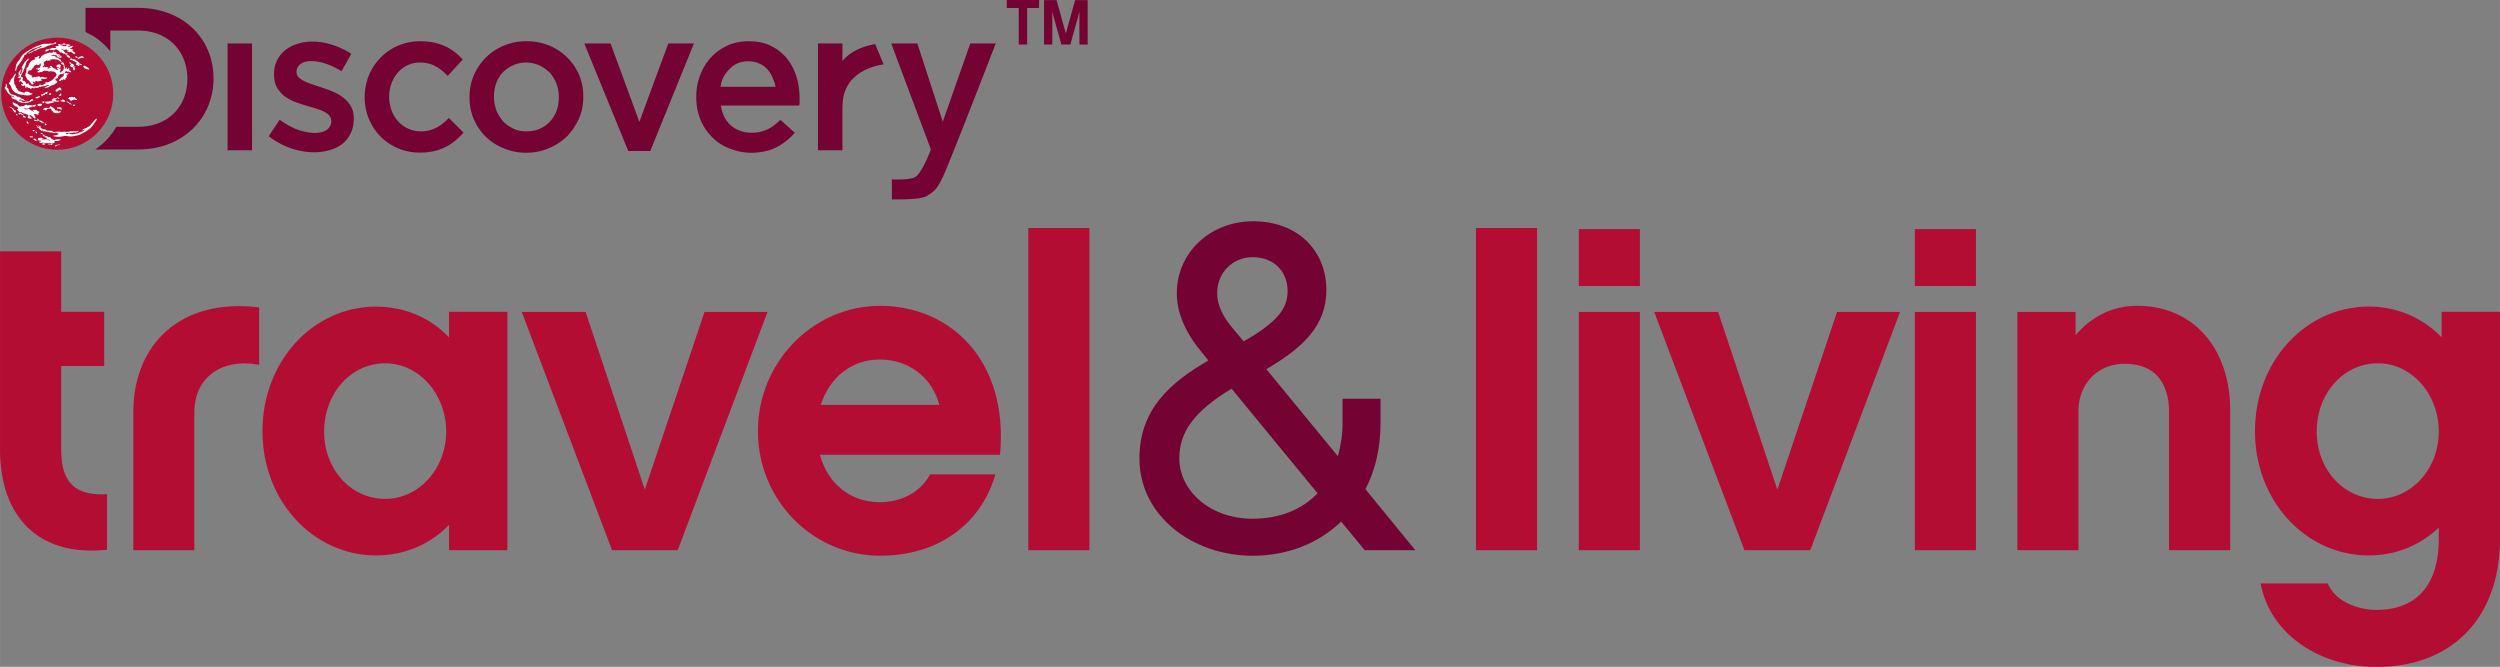 <svg xmlns="http://www.w3.org/2000/svg" height="160.03" width="600" viewBox="0 0 158.75 42.342">
    <rect x="0" y="0" width="158.75" height="42.342" fill="#808080" stroke="none"/>
    <path d="M7.193 5.95c0 1.96-1.596 3.56-3.56 3.56S.073 7.91.073 5.95c0-1.97 1.596-3.56 3.56-3.56s3.56 1.59 3.56 3.56" fill="#b40d34"/>
    <g fill="#fff">
        <path d="M3.791 9.18h-.053c-.042.02-.095 0-.137.02 0 .01 0 .02-.01.02-.053.03-.105-.04-.095.07l.011.01c.063 0 .105-.05.147-.08.042-.02.095 0 .137-.01v-.03zM3.339 9.19c0-.02-.021-.03-.032-.03-.01-.01-.021 0-.031 0v-.03c-.032-.01-.095.01-.126.02-.042.01-.063 0-.095 0 0 0-.01 0-.01.01.052.03.136.02.21.01.01.02-.011.03-.021.03v.01c.021.01.084 0 .094-.02h.011zM2.163 8.8c-.011 0-.011 0-.021.02 0 .01-.021.02-.032.03.063.04.126.07.189.11a.17.17 0 0 0 .021-.07c-.042-.04-.084-.09-.157-.09zM2.058 8.66c-.042 0-.084 0-.126-.01-.021.01-.042.01-.053.03.053.05.126.05.221.04 0-.03-.021-.05-.042-.06z"/>
        <path d="M3.812 8.89v-.01h.021c.01-.01.01-.02.01-.03-.052-.02-.126 0-.2 0-.021 0-.063-.02-.073-.01h-.011c0 .01.011.01.021.02l-.01.01c-.011 0-.021-.02-.042-.01s-.053.04-.095.03-.199-.09-.22-.13c0 0 0-.01.01-.01-.031-.04-.073-.06-.115-.03-.042 0-.074-.04-.095-.05-.042-.02-.094-.02-.147-.03a.159.159 0 0 0-.147-.09h-.01c.01.09.031.12.115.11.021.01.032.03.053.04v.03c.031 0 .031.01.063.02.01 0 .021.01.042.01v.01H2.95v.02c.053.08.147.07.231.1v.01c-.01 0-.031.02-.052.02-.063-.01-.147-.08-.221-.09v.02h-.084c-.052 0-.126.02-.168.01v-.01c.021-.02.074-.02.105-.02 0-.03-.157-.09-.189-.09l-.021.02h-.136a.19.19 0 0 0 .01.11c-.01 0-.021 0-.031.01-.011 0-.011 0-.011.01v.01c.063.01.137.03.21.04.011.01.011.02.011.03a.235.235 0 0 1-.126.03v.01c.01.02.021.02.031.03v.01c0 .01.074.04.084.04.042-.01.074-.04.126-.03.042.01.074.02.105.02v.01c-.021.01-.073-.01-.094.01.01 0 .021.01.031.02h.011c-.032.02-.105-.02-.126.02.052.05.115.04.168.06l.042-.01-.053-.05c0-.02.011-.02.011-.03a.676.676 0 0 1 .283-.01c.053 0 .095-.01.137-.01.01.01.01.01.01.02.074.03.137-.03.189-.03v-.01c.021 0 .032 0 .053-.01 0 0 0-.01-.011-.01 0-.01-.031-.02-.042-.02v-.02c.011-.01.021-.01.032-.02l.031-.03c.042-.02.147.01.169 0 .01 0 .01-.01.021-.01.01-.01.031-.01.042-.01.01 0 .01-.01.021-.02.021-.01.063-.01.105-.01V8.9c-.011-.01-.021-.01-.042-.01zM2.74 8.52a.176.176 0 0 0-.168-.07c.011.07.084.08.168.07zM2.352 8.42c-.021-.04-.053-.08-.095-.08-.021.04.032.09.042.13.032.01.063-.02.053-.05zM2.205 8.3c0-.02-.032-.03-.053-.04H2.1c-.011.01-.011.01-.021.01-.011 0-.011.01-.021.01.01.02.021.04.021.05.01 0 .01.01.01.01.053-.01.105-.02.116-.04zM5.198 8.35c.01 0 .01 0 .01.01-.063.02-.115.04-.168.05-.031.01-.063.04-.084.05-.042.01-.073.01-.105.02-.094.02-.21.06-.315.04-.052 0-.105-.03-.147-.04-.063-.01-.168.08-.21.01.011-.02.011-.02.032-.02v-.02c.042-.01.115 0 .168 0 .094 0 .178 0 .262-.02.032-.01.063-.01.095-.02.01 0 .01.01.021.01l.147-.02c.01-.02.084-.07.084-.08s-.011-.01-.021-.02c-.032 0-.095.05-.126.05-.011-.01-.021-.02-.042-.01l-.116-.01-.052.01h-.074c-.126-.01-.157.03-.231.03-.042-.01-.084.01-.115 0-.053 0-.095-.01-.147-.01-.042 0-.084.01-.126.01-.021.01-.042.01-.063.01a.085.085 0 0 0-.042-.02h-.116c-.084.01-.158.01-.231.02-.032.02-.063-.01-.095 0-.021 0-.042-.01-.042-.03v-.01c-.01 0-.01-.01-.021-.01a.174.174 0 0 0-.094-.03h-.231c-.021-.01-.032-.03-.053-.04-.042-.03-.115-.06-.168-.05-.021 0-.042-.01-.063-.01-.021.01-.042.04-.052.01-.011 0 0-.01 0-.01h.021v-.01c-.011-.02-.032-.03-.042-.03-.032-.02-.063-.05-.095-.07.021-.01.032-.02.053-.02 0-.01 0-.01.01-.01-.021-.02-.042-.02-.063-.03-.073-.04-.073-.08-.168-.03-.031 0-.042-.05-.073-.04h-.011v.02c.032.01.053.03.084.04.011 0 .011-.01.032-.01.042 0 .073.04.094.07-.031.03-.105-.03-.126-.04-.01 0-.031.01-.042.01v.02c.042.03.095.05.158.07-.011.01-.011 0-.021.01h-.011v.01c.032.03.074.04.105.05v.01c-.031 0-.031-.01-.073 0-.011.02.084.05.115.05v.01l-.01.01v.01c.031.04.052 0 .084-.01.021 0 .063.01.073.02-.01.01-.042 0-.052 0l-.011.01c.021.02.063.02.095.03h.01v-.02l.158.03c.052.01.115.02.168.04h.042l.021.02c.021 0 .063-.01.094-.01.042.01.074.03.126.04.042-.01.074-.01.105-.02.063-.01.105.02.137.03.021.01.042.02.053.04.01.04-.032.05-.064.05a1.11 1.11 0 0 1-.262.07v.01c.021.03.084.03.126.04.115.02.263.03.378 0 .042-.01.095-.01.126-.02.042-.01.074-.01.116-.02.084 0 .126.02.21.02.105.02.21.02.304 0 .053-.01.21-.03.305-.06.157-.04.21-.08.325-.15.032-.02.105-.04.137-.06.01-.02.105-.07.115-.09.032-.01.147-.1.179-.12.115-.07.325-.41.399-.51.021-.02.052-.08.031-.13-.063.01-.43.46-.472.5-.032.01-.053.02-.084.03a.276.276 0 0 1-.063.05c-.084.05-.179.05-.252.11l-.053.05c.032.01.158-.04.189-.04l-.073.06-.126.06M4.662 4.24c.011-.02.011-.04.011-.06.021-.01.031-.02.042-.03a.407.407 0 0 0-.147-.11c-.021 0-.053-.01-.074-.01-.021-.02 0-.07-.052-.09h-.011c-.01.02-.021.04-.021.07.042.05.084.08.116.12-.021 0-.032-.01-.053-.01a.188.188 0 0 0-.021.07c.011.03.021.04.053.04.01.01.01.03.01.04.032 0 .053-.01.074-.02.01.02.021.03.021.04v.02s.01 0 .01.01c.011.01.021.01.021.02l-.01.05c.021.02.031.07.073.07.021-.01.021-.03.053-.05l.01-.01c-.01-.01-.01-.01-.021-.01 0-.02.021-.03.032-.04v-.01c-.021-.02-.042-.03-.063-.04a.244.244 0 0 1 .073-.07v-.01c-.042.01-.084.02-.115.02h-.011zM1.428 3.78l.031-.04v-.01h-.01c-.053.01-.074.07-.105.08v-.03c.052-.04.105-.09.157-.14l.021-.04v-.04c.021-.01.011-.03 0-.03.063-.04.095-.05.147-.1.032-.02.053-.07.084-.1l.095-.06c.084-.05.168-.13.273-.17.031-.01.084-.02.115-.04A.59.59 0 0 0 2.425 3c.074-.03.116-.08.21-.08l.011.01c-.011.06-.158.1-.221.12-.105.04-.22.1-.325.17l-.074.05c-.01 0-.031 0-.042.01-.052.02-.094.06-.147.08-.021.02-.021.03-.021.05v.01h.011c.042-.02.073-.06.105-.08h.052a.891.891 0 0 0 .105-.06c.032-.02.063-.06.105-.07.011 0 .021.01.032.01h.021c.105-.05.22-.13.336-.16h.073c.063-.02.116-.03.168-.05a.936.936 0 0 0 .147-.07.337.337 0 0 1 .084-.04c.032-.01.063-.01.095-.02l.157-.06c.042 0 .084-.01.126-.02.011-.01.011-.01.011-.02H3.465c.021 0 .052.01.063.01.031-.02.021-.06.031-.07V2.7c-.01-.01-.021-.01-.031-.01h-.011c-.01.01-.031.01-.042.02-.042.02-.073.06-.115.06h-.221c-.063.01-.136.01-.21.01h-.094c-.042 0-.074 0-.105.01-.063.02-.116.04-.179.07-.136.04-.262.08-.388.15-.053.02-.095.05-.137.08-.063.03-.136.06-.199.11-.189.1-.368.25-.494.42-.031.05-.052.1-.084.15l-.094.12a.743.743 0 0 0-.158.4c0 .03-.031.1-.031.16 0 .02 0 .03.01.04l.011.01c.031-.01.031-.04.042-.05.021-.08.042-.14.063-.2s.063-.09.094-.14l.242-.33zM4.988 3.99c.021-.01.021-.02.021-.03a.577.577 0 0 0-.095-.07c-.063-.04-.136-.13-.241-.13-.032 0-.063.01-.095.02v-.01c0-.03-.031-.06-.042-.06-.031.01-.084.01-.094.03l-.011.01c.021.02.053.07.105.07h.032c.052.02.094.05.147.07.01.01.031.01.052.02l-.01.01v.01c.031.03.073.02.105.03v.01c0 .05-.021.09-.042.12.01.01.021.02.031.02 0 0 0 .01-.01.01.073.02.115.05.168.07.01 0 .021 0 .031-.01l.011-.01v-.01c-.021-.01-.063-.03-.063-.05l-.011-.01h.063c.042 0 .063.03.137.04l.031-.01v-.02l-.22-.12zM5.04 3.62c-.021.02-.031.04-.031.05a.397.397 0 0 0-.116-.04c-.01-.01.011-.03-.021-.06-.021.02-.031.02-.042.03-.021 0-.042-.01-.063-.01h-.01c.021.05.073.08.136.08h.032c0 .01.01.01.01.01v.05c.011.01.021.01.032.01.042 0 .094-.04.147-.04.01-.01.01-.02.01-.02v-.02c0 .01.011.01.021.01.021 0 .032 0 .053.01.021-.01.042-.03.052-.03 0 .01.011.01.011.03h.042c.01 0 .021-.01.021-.02a.15.15 0 0 0-.137-.09c-.021 0-.042 0-.063.02h-.052l-.032.03z"/>
        <path d="M3.087 3.2l.031-.05v-.01c-.021-.01-.031-.02-.052-.02h-.011a.154.154 0 0 1-.063.02l-.01-.01a.109.109 0 0 0-.032.01h-.01c0 .01-.011.03-.021.05a.121.121 0 0 0-.074.05v.02h.063c.084 0 .074.01.147-.04l.032-.02zM4.379 4.56v.03c.031 0 .042-.02.052-.02.011 0 .011 0 .021.02h.011c.031 0 .052 0 .073-.02v-.01l-.031-.01s0-.02-.011-.03c-.031-.02-.084-.03-.084-.06-.021-.02-.042-.02-.052-.02.01-.01.021-.03.042-.04.01-.01.01-.02.01-.03s0-.02-.01-.03c-.021-.01-.042-.01-.053-.01h-.01c-.021.02-.021.04-.032.04-.021.02-.042.02-.073.02l.01-.08v-.03l-.01-.01-.053.05c-.021.03-.031.08-.063.08v-.03c.011-.01.011-.01.011-.02 0-.02-.021-.03-.021-.04.01.01.01 0 .031 0v-.02c-.01-.02-.031-.04-.031-.05-.021-.11-.042-.28-.158-.29-.031.02-.063.03-.063.09v.01c.011.01.021.01.021.02h.011c.021-.01.031-.02.031-.04.021.01.032.02.042.04-.01 0-.021.01-.031.02v.02l.01.01h.021c.011 0 .021-.01.032-.01.01.01.021.02.021.04 0 0-.011.01-.011.04v.01c.011.04.021.08.042.12 0 .02-.031.02-.042.05-.01.04 0 .07-.01.08a.577.577 0 0 1-.095.07c-.031.05-.031.09-.094.09l-.021-.03s.01-.01.01-.03c-.021-.02-.031-.02-.031-.05 0 0 .01-.01.031-.01.021-.02.032-.04.032-.06 0-.04-.011-.06-.021-.07l-.021-.01c0 .01-.021.02-.021.02-.022 0-.022-.01-.032-.02 0-.02.053-.03.074-.06.021-.04.01-.11.031-.15 0-.01-.01-.02-.01-.02h-.021c-.032 0-.042-.02-.074-.04a.352.352 0 0 0-.126.05c-.032.01-.032.03-.053.04-.01.01-.01.01-.01.02.021.05.063.05.073.08.011.01.021.01.021.01.021 0 .032-.01.053-.01.01.01.021.01.021.02v.03c-.011.01-.021.01-.021.01h-.011c-.01 0-.01-.01-.021-.03-.031 0-.031.02-.052.02-.011.01-.011.02-.011.02.021.03.042.07.074.09a.486.486 0 0 1-.042.03l-.011-.01c-.073-.05-.115 0-.126-.09l-.01-.01c-.011 0-.021.01-.032.01-.01-.01-.021-.01-.031-.02-.021-.01-.042-.01-.063-.02 0-.01-.021-.02-.032-.03l-.042-.03c0-.01-.01-.02-.01-.03-.021-.03-.063-.04-.095-.05-.01.01-.021.02-.031.02-.011.03-.011.03-.011.04.021.02.095.03.084.04h.011c0 .01-.011.02-.032.02-.031 0-.052-.01-.073-.01-.042.04-.074.08-.147.08 0-.02.052-.04.063-.07-.032-.02-.042-.01-.042-.03-.042-.02-.063-.01-.084-.02-.032.01-.042.02-.053.02h-.01c-.011 0-.011-.02-.032-.04-.031.01-.031.02-.042.03-.01.01-.021.01-.031.01a.205.205 0 0 1-.074-.02c.032-.02.105-.09.105-.15v-.01c0-.03-.031-.06-.031-.1l.042-.06c.042-.04.094-.05.147-.1.021.01.031.02.042.03.063-.01.105-.02.157-.02h.053c.01-.01.021-.01.021-.02l-.021-.02-.021-.04.031-.01c.011 0 .021.03.032.03h.021a.61.61 0 0 1 .189-.02c0-.01.01 0 .01 0l.011.02h.063c.178 0 .242.12.315.15l.011.01.01-.01c.011 0 .021 0 .021-.02-.021-.03-.031-.08-.052-.11s-.106-.05-.106-.06c-.021-.05-.136-.09-.189-.11-.01-.02-.052-.03-.052-.04l-.011-.02c-.115-.04-.178-.01-.262-.04l.031-.02c.032 0 .053 0 .084-.01 0 0 .032-.01.053-.02l.063.02c.073.01.105.02.157.04h.011l-.011.01c0 .01 0 .01.011.01v.01c0 .03.021.03.01.04.021.02.032.03.053.04l.01-.02h.011c.042.02.063.05.116.05h.01c.011-.03.011-.05.011-.07.021.01.031.02.052.03l.021-.01v-.02c-.021-.04-.073-.04-.094-.05-.011.01-.011.03-.011.03v.02c-.053-.01-.074-.06-.126-.08v-.01h.021c.021 0 .063.02.095.03.01-.02.01-.03.021-.04-.042-.05-.085-.06-.137-.06h-.053c0-.01.011-.02.011-.02-.021-.03-.074-.03-.105-.03.01-.02.021-.04.021-.06v-.02H3.454c-.01 0-.031 0-.042-.01.011 0 .021 0 .021-.02-.021-.01-.042-.02-.052-.02-.011 0-.021 0-.021.01-.011.01-.011.02-.011.03v.03c-.01 0-.031.01-.052.01h-.053c-.021 0-.052-.01-.084-.01-.021 0-.042.01-.073.02l-.252.07a.71.71 0 0 0-.095.07l-.042.02c-.126.04-.063.19-.231.2l-.021-.03.063-.13c-.021-.01-.021-.01-.031-.01-.074 0-.158.1-.21.1a.078.078 0 0 1-.042-.02l-.011-.01h-.01v.04c.01.02.021.02.031.02v.01c0 .01-.01.01-.01.02.01.01.021.02.031.02h-.01c-.021.01-.011 0-.042.01v.01l-.011.01.011.01c-.063.04-.147.05-.2.09-.073.05-.147.19-.178.27-.021.04-.021.07-.053.12v-.01l-.021.02c-.01.02-.042.04-.063.07-.021.05-.021.13-.021.19v.13c0-.01 0 0-.01 0 0 0 0-.01-.011-.01-.031.01-.031.03-.031.05v.07c0 .01-.011.03-.011.04l.032.05c.01.01.01.03.021.06.01.02.031.04.042.06.01.02 0 .03.021.05.021.05.063.05.084.08l.031.03c.011 0 .021.01.021.01.021.05.074.1.105.15.011.02.021.04.032.05.01.02.052.02.073.03.021-.01.042-.02.063-.04 0-.05-.042-.1-.063-.14.021-.01.021 0 .063-.01.021.01.053.03.074.05h.042l.01-.02c-.021-.02-.01-.03-.031-.06h.01c.011-.01.053-.01.074-.02l.094.05h.021c.053 0 .084-.05.116-.05a.14.14 0 0 1 .063.01.082.082 0 0 0 .042-.04v-.02c-.021-.02-.042-.02-.042-.05h-.011c0-.01.042-.02.053-.03l.084.02H2.887c.021-.01.042-.03.053-.04.01-.01.042-.01.063-.02v-.01c-.021-.02-.042-.03-.053-.03-.021 0-.042.01-.052.01-.011 0-.021 0-.032-.01-.021 0-.042-.01-.063-.02h-.021c-.021 0-.042.01-.063.01h-.01c.01 0 0-.01 0-.02-.011-.01-.011-.01-.021-.01-.053 0-.105.05-.137.05H2.53l.011-.01h.021V4.9c-.011-.02-.021-.02-.042-.03-.011-.01-.032-.01-.042-.02h-.011c-.042 0-.063.02-.084.02h-.042c-.01 0-.021 0-.031.01-.011.01-.021.01-.032.02h-.01c-.011.01-.053-.01-.053-.02l-.073.01c-.011.02-.021.02-.042.03h-.032c-.042 0-.063-.03-.084-.06.011.01.021.01.021.01v-.01h.032l.01-.01v-.04a1.152 1.152 0 0 1-.189-.08s0-.01-.01-.02l.01-.01c-.021-.02-.031-.02-.042-.02-.01 0 0 .03-.01.03l-.042-.02-.011-.04c0-.02.011-.06.021-.08.032-.06.042-.11.105-.12v.06s0-.01.011-.01v.01c0-.01.01-.01.01-.01.032-.01.021-.05.042-.05.011 0 .021.01.042.01.042-.05.053-.09.084-.12.011-.02.042-.02.053-.04l.01-.01c0-.01-.01-.02-.01-.03.01-.04.073-.09.105-.12h.01c.053 0 .084-.03.116-.05v.02l.021.02c.01.01.021.01.021.01.021-.01.021-.02.021-.02v-.01h.01c.011.01.011.02.021.03.032 0 .042 0 .053-.01.01-.02.01-.06.01-.07.011 0 .021-.02.032-.02l.042-.01.01.04v.01c0 .07-.052.15-.052.21v.02c0-.01-.021-.01-.032-.01h-.052l-.032.03c-.031.02-.084.01-.136.03v.02c0 .01.021.01.031.01h.053c.01 0 .021 0 .021.02h-.011c.011.04.032.05.042.05.011 0 .011 0 .021-.01.011-.01.011-.02.011-.02.01 0 .031-.02.052-.03 0 0 0 .01.011.01v.03c-.011.01-.032.02-.042.04-.011.01-.021.02-.021.03h-.053l-.031.06v.01h.042c.01-.01.01-.01.021-.01v.03c.01.01.021.01.031.03.032-.03.042-.05.063-.05.011-.01.011-.01.021-.01.021 0 .042.01.074.01.01 0 .021 0 .031-.01.021-.01.042-.02.063-.04a.397.397 0 0 1 .116-.04h.052c.053 0 .105.01.137.02.021.01.042.02.063.02.01.01.021.01.031.01.042 0 .095-.02.137-.02.01 0 .021.01.031.01.168.02.263.05.305.21v.01c0 .05-.095.14-.126.17a.778.778 0 0 1-.252.23l-.105.04c-.011.01-.032.02-.042.03-.021 0-.042.01-.063.01 0 0-.011-.01-.032-.01h-.01c-.021 0-.095.02-.105.04l-.011.02c.032.02.053.03.074.04h-.011s-.021.01-.042.01-.052.01-.073.01c-.063.06-.074.06-.168.06h-.032l-.042-.05h-.01c-.032.04-.042.07-.084.09-.021.03-.084.01-.126.03-.032.01-.053.01-.084.02-.021 0-.042-.01-.063-.01-.011.01-.021.01-.021.01h-.011c-.01 0-.021 0-.031-.01-.011.01-.021.01-.032.01-.021-.01-.052-.02-.073-.04-.042 0-.063 0-.084-.01 0-.01-.011-.02-.021-.03-.021-.01-.095-.04-.105-.05H1.827c.01-.01.01-.02.021-.02-.021-.03-.032-.04-.053-.04-.031 0-.063.03-.094.03-.011 0-.011 0-.021-.01-.021-.01-.042-.06-.053-.1a.363.363 0 0 0-.094-.08h-.042c-.032-.01-.053-.04-.053-.08l-.01-.01.01-.02a.331.331 0 0 0 .021-.11v-.01l-.01-.01c-.021.01-.032.01-.042.02l-.021-.01-.053-.05v-.01l.011-.01v-.02c0-.02-.011-.03-.011-.03v-.01c0-.02.032-.04.053-.06.01-.01.01-.01.01-.02 0-.02-.01-.03-.021-.04a.272.272 0 0 0 .116-.16v-.05c.031-.06.052-.1.084-.15.01-.03.021-.06.031-.1 0-.02 0-.04.011-.06l.021-.02c.01-.01.01-.02.01-.02v-.02c0-.03.011-.03.011-.05v-.04c.052-.05.052-.11.126-.14.021-.04.031-.08.042-.12v-.01l-.042.01s-.084.05-.137.15c0 0-.031.02-.042.02-.063.03-.094.16-.136.22 0 .01-.011.02-.021.02a.192.192 0 0 0-.042.08c0 .01-.011.02-.011.04-.01.01-.021.02-.021.05v.01l.032.03c.021-.01.021-.01.031-.01v.01c0 .03-.021.08-.042.09v.01c0 .02.011.04 0 .06v.02c-.01.06-.052.1-.073.18-.011-.01-.011-.01-.021-.01h-.011c0 .01-.01.01-.021.02 0-.01.011-.02.011-.03 0-.02-.011-.03-.011-.05.021-.04.032-.08.053-.12 0-.01.021-.05.021-.08v-.03h-.011c-.042.02-.031.06-.042.08 0 0-.021 0-.031.01-.032.04-.011.06-.053.06a.219.219 0 0 0-.031.11c0 .02.01.04.01.05-.01 0-.01.02-.01.04v.03c.021.01.031.01.052.01a.14.14 0 0 1 .032-.04c.01.01.01.01.01.02s-.042.06-.042.07 0 .02-.01.02H1.165a.138.138 0 0 1-.042.03c0 .01-.01.01-.01.02v.01c.01.01.021.01.021.01.021 0 .031-.01.042-.01h.01s0 .01.011.03l.01.01h.011l.063-.06.031.04v.03c0 .02.011.03.011.03 0 .01-.032.08-.042.08v-.03c-.011-.01-.021-.01-.021-.01-.021.01-.021.02-.021.03v.03c-.011.02-.021.03-.021.07 0 .01.01.01.01.02.053-.01.074-.05.095-.05l.126.14c0 .01.021.04.021.05s-.011.01-.011.02c-.042-.02-.052-.01-.084-.03-.021 0-.021.01-.031.01 0 .01-.011.02-.011.02 0 .01 0 .01.011.02.021.05.094.07.147.1a.213.213 0 0 1 .084-.06h.01s.032.11.032.12-.011.02-.011.02v.02h.032c.021-.02.021-.04.042-.05 0 .01 0 .01.01.01.021 0 .032-.01.042-.01.021 0 .032.03.042.06.032 0 .042-.01.053-.01H1.848l.052.02c.021.02.032.05.074.05h.01c.011 0 .011-.01.021-.01v-.01c-.01-.02-.021-.03-.031-.04v-.01.01h.01c.021 0 .053-.01.074-.01h.021c.031.01.031.03.063.03h.042c.01-.02.01-.03.021-.04.01 0 .01-.01.021-.01.021 0 .042.02.073.02h.032c.073 0 .157-.04.189-.08.01.01.031.01.052.02.032-.01.063-.03.095-.04H2.782c.032 0 .053 0 .084-.01.032-.02.063-.04.084-.05.042-.02.095-.02.137-.03l.01.03c-.01.02-.021.05-.042.05l-.01-.02c-.021.02-.032.02-.032.02h-.01l-.011.01s-.01 0-.01-.01c-.011 0-.021.01-.021.02-.032.03-.074.05-.116.08l-.01.01c.021.01.021.02.031.02.032-.01.063-.03.095-.04.042 0 .073 0 .115-.02.032-.01.053-.04.084-.05 0 0 .011 0 .021-.01.021-.01.021-.03.032-.03.021-.01.052-.01.073-.01.011-.01.011-.02.011-.02 0-.01-.011-.02-.011-.02v-.01h.021c.011 0 .021.01.021.02.011 0 .011.01.021.01h.011c.021-.03.063-.04.105-.06.01-.02.021-.03.031-.04.011 0 .021-.01.032-.01l.031-.03h.032c.021-.04.042-.06.063-.08v-.02c-.032 0-.042.01-.053.01v-.01c0-.01-.01-.03-.01-.05-.011-.03-.053-.03-.074-.04v-.01c0-.02.021-.05.021-.09h.063a.071.071 0 0 0 .021-.04h.011c0 .01 0 .01.01.02h.032c.01-.02 0-.03 0-.04v-.01c.01-.01.021-.03.021-.04v-.03c.01-.05.105-.13.137-.14.021 0 .042-.01.063-.02l.084.01c.031 0 .052-.03.052-.04h.063v.01c-.01.03-.042.05-.063.08 0 .03.021.03.021.04.011.02-.052.06-.073.08-.084.07-.189.13-.242.24v.02c.01.01.021.01.021.01.021 0 .032-.02.053-.02-.011 0 0 0 0 .01v.02l.01.01c.053-.01.032-.05.053-.08.01-.01.031-.02.052-.03v.03l.021.02c.011 0 .011-.01.021-.01.021-.01.021-.03.042-.03v-.04c0 .01.011.01.021.01.021 0 .042.02.053.03h.01c.021 0 .032 0 .042-.01.011 0 .021-.02.021-.03s-.01-.02-.01-.03c.01 0 .021-.01.031-.02v-.04c.011 0 .032-.01.053-.01.01-.02.01-.04.01-.06v-.01c-.01-.03-.021-.03-.031-.03H4.19v-.01c.01-.01.042-.01.084-.03v-.01c.01 0 .01-.01.01-.01 0-.01-.01-.01-.01-.02l.021-.02v-.01c.01-.01.042-.03.073-.03v-.01c-.01-.01-.021-.02-.031-.02-.021 0-.053.02-.074.02 0-.01 0-.01-.01-.02h-.105c-.011-.01-.021-.02-.021-.05 0-.04.052-.09.084-.09h.01c.011.01.021.02.021.04.011.01.021.01.021.01.021 0 .032-.01.042-.02v-.01l.074.03zM4.263 3.5c-.01 0-.031 0-.042.01v.01c0 .03.105.15.179.15.01 0 .031 0 .031-.01.011-.01.021-.02.021-.03 0-.06-.094-.13-.189-.13zM4.137 2.86v-.01l.011.01.021-.06c-.021-.03-.105-.05-.137-.05-.021.03-.042.04-.073.04l-.011.02v.01c.074.01.095.02.189.04zM5.292 4.23l.011.03c.021.06.21.15.315.15.01 0 .031-.01.042-.01l.01-.01c-.021-.06-.252-.21-.304-.22-.021.02-.053.01-.063.02l-.011.04z"/>
        <path d="M3.528 2.96v.01c.021.01.042.02.052.03 0 0-.01 0-.021.01-.021.01-.031.03-.031.04h-.053c-.042 0-.105-.01-.126-.01l-.073.01c-.011.01-.011.02-.011.02 0 .01-.042.02-.073.02-.011 0-.021-.01-.032-.01l-.01.01v.03c-.011 0-.011.01-.011.01v.02c.032.03.053.03.074.03h.136c.032.01.063.01.084.02l.021-.01-.021-.04c.011 0 .021.02.021.02.053-.02.074-.04.116-.04s.073.05.105.07c.021 0 .031.01.042.01.021.01.031.04.063.05l-.011.01c.011.03.043.06.085.07v-.01c.021 0 .031-.01.052-.01.042.06.116.09.221.1 0 0 .031.04.063.05h.042c.021 0 .042-.01.063-.03v-.02c0-.03-.042-.03-.084-.04-.011 0-.032.01-.042.01-.011-.01-.021-.04-.042-.05 0-.01.01-.02.01-.03V3.3h-.01c-.011 0-.011 0-.021.01 0-.01-.011-.02-.021-.03l-.021-.02v-.02c-.063-.05-.116-.1-.221-.11.011-.01.032-.01.042-.01.032-.01.105.03.137.05.021-.02.031-.02.031-.02.021 0 .021.02.032.02h.01c.021-.02.053 0 .063-.03h.032c.042 0 .084.04.084.04h.073s0 .02.021.03h-.01l-.011.01h-.021c-.031 0-.063-.01-.084-.01l-.01.01c.042.06.136.08.199.1.021-.01.021-.01.032-.02v-.01h.01a.22.22 0 0 1 .063.02c.032.03.032.04.084.07.042.02.053.04.084.04h.042c.011 0 .032-.01.032-.03v-.01c-.011-.05-.063-.05-.063-.07-.011-.04-.116-.06-.116-.08.011-.01 0-.01-.01-.02.01 0 .01 0 .01-.01v-.01c.011 0 .021.01.021.01.021-.01.032-.02.032-.03v-.02l-.221-.06v-.02c.011 0 .053-.02.084-.02.011 0 .021 0 .032.01.01-.01.021-.02.021-.03h-.011v-.01s-.01-.01-.031-.01c.021-.02.084-.02.126-.03l.01-.01c-.031-.01-.052-.01-.073-.01.01-.02.01-.03.021-.04l-.011-.01c-.094 0-.178.07-.252.07-.01 0-.021 0-.031-.01-.021 0-.032 0-.053-.01h.053l.01-.02-.01-.02c-.011 0-.032-.01-.042-.01h.021a.2.2 0 0 1 .073.02c.032-.02.053-.04.074-.05.01-.01 0-.02 0-.02a.3.3 0 0 0-.168-.05.085.085 0 0 1-.053.02c-.021.01-.021.02-.021.03s.021.02.032.03l-.021.02c.01.01 0 .01 0 .01-.011 0-.032 0-.042.01h-.074a1.103 1.103 0 0 0-.199-.02c-.032 0-.063 0-.095.01l.032-.03c.031-.01.052-.01.084-.01h.063c.01 0 .021-.01.021-.01v-.01c-.032-.03-.074-.03-.116-.03H3.78h.011s.021-.01.021-.02h.01l-.01-.02h-.021c-.032 0-.064.01-.085.01-.021.01-.031.02-.031.03 0 .02.021.03.021.04.021 0 .042-.01.052-.01v.03l-.094.03h-.095c-.021 0-.031.04-.031.04M.672 5.08c.021-.05.147-.16.168-.2.031-.1.115-.2.147-.2H1.008c-.011.09-.179.35-.105.51v.13c.063.07.084.11.115.25h.021l.063.09c.011.05.084.09.084.13 0 0 .273.07.315.1.063.03.074-.05.105-.06a.364.364 0 0 1 .252.03c0 .01.074.03.074.06l.136.01c-.105.18-.441.13-.651.09l-.21-.03c-.294-.13-.304-.16-.42-.28l-.052-.09c0-.01-.042-.14-.042-.15-.042-.06-.137-.17-.126-.21.021-.05.031-.04.073-.03l.032-.15"/>
        <path d="M1.218 6.34c-.011.04 0 .03.031.05l.095-.01c.042 0 .052.06.084.08.105.06.168.01.283.03v-.01c-.01-.01-.021-.01-.031-.02.073-.03.136-.01.199-.02 0-.02-.021-.02-.01-.03.01 0 .031-.01.031-.01v-.03l.042-.03c.032-.03.063-.02.105-.06.053.01.011.04.053.05-.011.02.042.02.021.04-.042.02-.063.02-.105.04l-.105.06c-.011.01-.231.07-.252.07-.105.02-.116-.02-.2-.01-.063.01-.262-.06-.315-.09-.105-.05-.084-.15-.241-.12C.84 6.27.787 6.28.735 6.2c-.011-.02.021-.02.031-.02-.01-.01-.063-.04-.063-.06.032-.02.21.07.21.07-.073-.14-.147-.07-.262-.15l-.116-.1a.841.841 0 0 1-.126-.2l-.021-.03.011-.01c-.011-.01-.032-.02-.032-.04-.031 0-.031.02-.052.02 0 0-.011 0-.011-.02v-.03h.021s.011-.01.011-.02a.11.11 0 0 1-.032-.08c.011 0 .021-.01.053 0v.03c0-.01 0-.01.01-.01v-.01c0-.02-.021-.03-.021-.07l.011-.02h.042c-.032-.02-.042-.07-.032-.11.011-.01.021-.02.032-.02H.42c0 .03 0 .06.01.08l.032.15c-.021.01-.021.01-.042 0v.03c0 .01.01.01.01.01.011-.01.021-.01.032-.02.01.01.021.03.031.04V5.6c.032.01.053.09.063.11v.06l.042.09c0 .01.105.12.105.13.158.02.21.06.336.09.011.03.021.04.021.06.116-.01.221.03.263.09 0 .01-.011.01 0 .01.063.04.147.03.21.08-.011.01-.021.01-.032.02l.126.07c.042 0 .032-.01.084-.01 0 .01 0 .02-.01.02l-.021.01c-.011.01-.053.01-.053.01-.031-.01-.105-.05-.115-.04l-.189-.08-.074-.01-.031.03M4.085 6.36c-.042-.03-.042-.03-.084-.03-.053-.01-.053.01-.084.03-.021.01 0 .02.01.03h-.073c0 .01-.011.01-.021.01.01.04.052.03.084.04.084.01.147.04.231.03h.01v-.01a.078.078 0 0 0-.042-.02c.032-.01.011-.06-.031-.08zM2.425 7.07c-.042-.02-.073-.05-.105-.08a.537.537 0 0 0-.252 0v.02c.021.02.063.03.084.06v.01c-.042.01-.052-.02-.084-.03-.063-.04-.157-.05-.199-.13-.095-.01-.284.06-.326-.02v-.02c.021-.01.095.01.126.02.053 0 .116-.01.158-.02.01-.01.031-.01.031-.02s-.01-.02-.01-.04h.063c.031 0 .042-.01.073 0 .021-.03.053-.06.095-.06.021.01.042.01.063.02.073.01.126-.04.136-.1v-.01c-.042-.06-.21.03-.231.03-.052-.01-.094-.04-.157-.03-.053.01-.095.01-.147.02-.042 0-.042-.06-.126-.04-.042.01-.032.04-.053.05 0 0-.105.04-.105.05-.031 0-.052-.01-.073-.01-.032.01-.074.03-.116.02-.094-.02-.094-.1-.157-.11-.011-.01-.011-.02 0-.03 0-.01-.011-.01-.011-.01-.042-.01-.084-.02-.126-.04C.924 6.55.882 6.5.808 6.5l-.01.02c.01 0 .01.01.01.02v.04c.011.01.021.03.032.04.01.01.021.03.031.05.011 0 .074.07.084.07.042.02.147.04.168.08a.07.07 0 0 1 .011.04c.01.02.021.03.021.05-.011.03-.053.01-.074.03v.01c0 .03.042.04.063.07s.084.13.158.11c.01-.01.021-.02.042-.02.073.06.168.09.262.12.063.02.179.05.2.1v.05c-.011.02-.042.02-.063.05.01.02.042.07.063.08.031.01.157.03.199.02v-.01c.011-.02-.01-.03-.01-.04-.011-.02-.011-.05-.032-.06-.042-.01-.084.01-.094-.03.01-.01.031-.01.042-.02-.011-.04-.042-.03-.063-.06.189-.03.252.2.367.22.021-.01.021-.03.032-.04h.031c-.021-.03-.042-.04-.063-.07v-.01c.011-.01.021-.01.042-.02v-.01c-.021-.02-.126-.07-.105-.12.021-.04.231.03.284.02h.01v-.03c-.01-.01-.021-.01-.021-.03.011-.02.084-.09.074-.12-.011-.02-.053-.02-.074-.03zM2.866 7.84s-.01 0-.01.01c-.011.02-.021.06-.011.08.011.01.021.03.042.03.021-.01.032-.02.063-.04h.011c-.011-.04-.053-.08-.095-.08zM2.362 7.54c0 .03.021.03.021.06-.021.02-.031.02-.021.05-.063 0-.094-.05-.168-.05-.01.01-.021.03-.031.03-.011.01-.011.01-.011.02.021.02.189.05.231.05v-.01c0-.01-.01-.02-.021-.04.042.01.074.02.105.01.032-.04-.052-.12-.105-.12zM1.69 7.7c-.021.06.032.15.105.16h.011c.01-.07-.042-.14-.116-.16zM1.449 7.36c0 .02.021.07.042.09.042.01.105.01.147 0h.01v-.02c-.042-.03-.126-.09-.199-.09v.02zM3.812 7.04c-.042-.01-.053.03-.095.05-.031-.02-.052-.06-.073-.07-.053-.02-.105 0-.158-.02l-.01-.08a2.221 2.221 0 0 1-.168-.12c-.032-.02-.053-.04-.074-.06h-.042c-.031.03-.031.1-.084.12-.053.03-.084-.01-.126-.02-.095 0-.2.04-.252.1v.01c.031.02.073.01.105.02.021.02.042.03.063.04h.021c.021-.02.042-.05.063-.07.063-.04.2-.04.263-.04.021.04.01.08.031.11.021.01.042.03.063.04.021.02.011.04.021.06.063.08.452.14.494-.03 0-.03-.021-.04-.042-.04zM4.767 6.21c-.01-.02-.01-.04-.021-.05-.052-.01-.073.03-.115.02l-.032-.03h-.031c-.053.03-.105 0-.179.02-.01.02 0 .05-.01.07 0 .01-.011.01-.011.02-.031 0-.042-.03-.063-.02v.01c0 .06.074.02.105.06.021.01.021.05.042.06.126.08.126-.03.21-.04.042-.01.084.01.105.01.042.02.095.01.126 0 .032-.05-.105-.09-.126-.13zM4.704 6.63c-.031.02-.063.02-.073.05v.02c.01.04.094.01.115.01l.011-.02c0-.03-.021-.05-.053-.06zM4.494 6.58c-.052-.04-.189-.14-.262-.15v.02c.021.04.115.09.157.12s.084.05.116.08h.01c.042-.02 0-.07-.021-.07zM3.738 6.82c-.042 0-.063-.02-.105-.01a.059.059 0 0 0 0 .08c.032.03.084 0 .126.01.032.02.074.04.105.06H3.917s0-.01.01-.01v-.04c-.063-.1-.063-.09-.189-.09zM2.499 7.66c0 .01 0 .04.01.06.021.02.242.11.294.11v-.02a.629.629 0 0 0-.283-.17c-.011.01-.021.01-.021.02zM3.623 6.18v.01c0 .04.073.08.126.08l.01-.01c.011-.04-.084-.08-.126-.08h-.01zM2.835 6.47c-.063-.04-.084-.03-.158-.01 0 .01-.01.01-.01.02.021.01.042.07.073.07.032.01.074-.05.084-.07.053.01.074.08.126.09.105.03.2 0 .295-.02.063-.02.115-.03.178-.05.011-.01.011-.01.011-.02-.021-.02-.074-.02-.105-.03v-.02l.01-.01c.032.01.063.02.095.02.073.02.283.02.325-.01 0-.01.011-.01.011-.01-.042-.05-.126-.02-.179-.03-.021-.01-.031-.02-.042-.03-.021-.02-.031-.02-.031-.04.021-.04.073-.04.105-.05v-.02c-.011-.01-.021-.02-.042-.02-.105.04-.221-.04-.252.09h-.042c0 .01 0 .01-.011.01l.032.03c.01.02 0 .03-.011.04-.021.06-.084.02-.136.01-.011.01-.011.02-.022.03-.021.02-.063 0-.115.01-.053.01-.137 0-.189.02zM3.255 5.97c0-.02-.021-.05-.042-.06h-.021c-.031.04-.095 0-.095.09l.011.01c.063.02.126 0 .147-.04z"/>
        <path d="M1.501 7.29v-.01c-.01-.02-.052-.02-.073-.03-.042-.02-.105-.1-.158-.1-.01.01-.021.02-.021.03-.031-.01-.073-.02-.084.01v.02c.021.02.042.04.074.06h.01c.011-.01.011-.03.011-.04l.01-.01c.042.03.158.1.221.08l.01-.01zM3.875 6.07c.021-.04.031-.1 0-.13h-.021c-.011.01-.032.02-.042.03-.021.01-.021.03-.032.05-.021.01-.031.02-.042.02 0 .01 0 .01-.01.02.031.04.105.02.147.01zM3.738 5.72c.053-.01.084.01.126.02h.032c.021-.09-.042-.15-.095-.19H3.78c-.105.07-.357.17-.21.27.126.01.116-.06.168-.1zM.997 7.02C.966 7 .913 7 .882 6.98c-.021-.02-.011-.04-.021-.07-.021-.04-.2-.13-.252-.14l-.011.01c.011.05.084.05.126.08.074.04.158.31.242.29.031-.03.052-.09.031-.13zM2.635 6.03c.011.03-.021.09.032.09.021-.02.042-.07.084-.08h.105s0-.01.01-.01c0-.02-.031-.03-.021-.06l.011-.01c.073-.02.084 0 .126.03h.01c.011-.02 0-.03 0-.04 0-.05.021-.08.042-.1v-.01h-.01c-.011 0-.011 0-.021-.01-.021.01-.042.01-.074.02-.042.02-.084.05-.126.07-.042.03-.094.09-.157.09v-.04h-.011c-.021 0-.021.01-.031.03.01.02.021.01.031.03zM1.05 7.24c-.011 0-.021 0-.032.01h-.01c-.011.03.042.07.063.08.01 0 .021 0 .031-.01 0 0 0-.01.011-.01 0-.04-.021-.07-.063-.07zM2.53 6.12c-.01 0-.031 0-.042-.01-.031.01-.063.01-.084.02-.094.03-.147.05-.168.09.032.02.074.03.137.02.073-.01.189-.1.157-.12zM2.352 6.66c.052.1.304.12.315-.03-.021-.03-.063-.05-.126-.05-.063.03-.126.03-.179.06 0 .01 0 .01-.01.02"/>
    </g>
    <g fill="#740232">
        <path d="M61.612 2.76l-1.744 4.97-1.617-4.97h-1.659l2.52 6.73-.021.05s-.504 1.38-.966 1.7c-.346.18-1.176.17-1.491.15v1.27c.546 0 1.827.03 2.247-.23.515-.33.63-.46.987-1.19.389-.79 3.361-8.48 3.361-8.48h-1.617zM53.494 3.88V2.76H51.94v6.78h1.554V6.96c0-.46.042-.85.168-1.18.473-1.24 1.775-1.59 2.447-1.69l-.536-1.29c-.535.09-1.491.35-2.079 1.08zM26.736 8.34c-1.186 0-2.026-.97-2.026-2.19 0-1.2.819-2.18 1.953-2.18.787 0 1.281.35 1.764.85l.956-1.04c-.63-.69-1.418-1.16-2.71-1.16-2.026 0-3.518 1.62-3.518 3.55 0 1.94 1.492 3.52 3.508 3.52 1.323 0 2.111-.53 2.772-1.27l-.934-.93c-.484.51-1.03.85-1.765.85zM47.529 2.62c-.483 0-.935.09-1.334.27-.399.19-.756.44-1.05.76s-.525.69-.682 1.12c-.168.43-.252.89-.252 1.38v.03c0 .51.094 1 .273 1.43.178.43.43.8.745 1.11.305.31.672.55 1.103.71.42.17.871.27 1.365.27.63 0 1.166-.12 1.607-.35.451-.23.84-.55 1.165-.92l-.913-.82c-.273.27-.546.47-.83.61-.283.13-.619.21-1.008.21-.504 0-.935-.16-1.292-.45-.346-.3-.567-.72-.651-1.28h4.978c.011-.08.021-.15.021-.23v-.21c0-.48-.063-.95-.2-1.39a3.439 3.439 0 0 0-.608-1.16c-.273-.33-.609-.6-1.019-.8-.409-.2-.882-.29-1.418-.29zm-.01 1.27c.252 0 .483.04.682.14.2.08.378.21.525.37s.263.35.347.57.137.3.168.54h-3.486c.073-.53.262-.8.577-1.13.304-.33.704-.49 1.187-.49zM40.598 7.74l-1.827-4.98h-1.67l2.794 6.83h1.396l2.773-6.83h-1.628l-1.838 4.98zM33.436 2.62a3.621 3.621 0 0 0-2.594 1.04c-.315.32-.567.7-.756 1.12-.178.43-.273.9-.273 1.38v.03c0 .47.084.93.263 1.36.189.43.43.8.756 1.12.325.31.703.57 1.145.74.441.19.913.29 1.428.29.525 0 1.008-.1 1.449-.29.451-.19.829-.44 1.155-.76.315-.33.567-.7.756-1.13s.273-.88.273-1.36v-.02c0-.5-.084-.95-.262-1.38a3.595 3.595 0 0 0-.756-1.11 3.694 3.694 0 0 0-1.145-.76 3.784 3.784 0 0 0-1.439-.27zm-.031 1.35c.304 0 .588.07.84.18.252.12.473.28.662.46.178.2.325.43.43.71.095.26.147.54.147.84v.03c0 .28-.042.57-.137.83-.094.26-.23.48-.409.68-.178.2-.399.36-.651.47-.252.12-.536.17-.851.17-.304 0-.578-.05-.83-.17a2.017 2.017 0 0 1-.661-.47 2.538 2.538 0 0 1-.43-.7 2.517 2.517 0 0 1-.148-.84v-.02c0-.31.043-.58.137-.84.095-.27.231-.5.409-.69.179-.18.4-.34.652-.46.252-.11.535-.18.84-.18zM21.769 6.18c-.199-.15-.42-.27-.672-.38-.252-.1-.494-.19-.746-.27-.199-.06-.388-.13-.567-.19a3.761 3.761 0 0 1-.493-.2 1.46 1.46 0 0 1-.336-.24.477.477 0 0 1-.126-.32v-.03c0-.19.084-.36.252-.48.157-.13.399-.19.693-.19.283 0 .588.05.924.17.336.11.662.27.987.47l.62-1.1a4.657 4.657 0 0 0-1.197-.57 4.163 4.163 0 0 0-1.292-.21c-.336 0-.651.05-.945.15-.294.09-.557.23-.777.41a1.898 1.898 0 0 0-.693 1.51v.03c0 .32.063.6.189.82s.294.41.493.56c.2.14.431.27.683.36.252.1.504.18.756.25.189.06.388.11.567.17.189.06.346.12.493.19.137.08.253.16.326.25.084.1.126.21.126.34v.02c0 .22-.094.4-.273.54-.189.13-.441.2-.777.2-.357 0-.725-.08-1.103-.21a5.04 5.04 0 0 1-1.123-.63l-.694 1.05c.431.33.893.59 1.397.76.494.17.998.26 1.481.26.357 0 .682-.05.987-.14.315-.08.578-.22.809-.39.22-.18.399-.4.525-.67.136-.26.199-.58.199-.94v-.02c0-.31-.063-.57-.199-.78-.126-.21-.294-.4-.494-.55zM14.45 9.54h1.553V2.76H14.45v6.78zM13.557 4.98c0 2.54-1.953 4.51-4.778 4.51H6.048a4.26 4.26 0 0 0 1.334-1.44h1.397c1.88 0 3.119-1.27 3.119-3.05 0-1.76-1.239-3.06-3.119-3.06H7.004v1.32a4.431 4.431 0 0 0-.903-.85c-.21-.15-.441-.26-.672-.38V.5h3.35c2.825 0 4.778 1.94 4.778 4.48"/>
    </g>
    <g fill="#b40d34">
        <path d="M6.794 34.91C2.352 35.38 0 32.71 0 28.56v-12.6h3.885v3.84h2.731v3.44H3.885v5.35c0 2.12.966 2.91 2.909 2.79v3.53M16.455 23.16c-2.468-.44-4.116.88-4.116 3.02v8.76H8.464v-8.76c0-4.28 2.961-7.28 7.991-6.66v3.64M23.87 19.47c-3.939 0-7.205 3.42-7.205 7.91 0 4.48 3.266 7.89 7.205 7.89 1.848 0 3.465-.72 4.641-1.94v1.61h3.707V19.8h-3.707v1.62c-1.176-1.23-2.793-1.95-4.641-1.95zm.588 3.6c2.142 0 3.874 1.94 3.874 4.34 0 2.36-1.732 4.27-3.874 4.27-2.153 0-3.876-1.85-3.876-4.27 0-2.46 1.723-4.34 3.876-4.34zM43.034 34.94h-4.169l-5.734-15.13h4.054l3.76 11.28 3.791-11.28h4.001l-5.703 15.13M55.888 19.42c-4.263 0-7.761 3.58-7.761 7.96 0 4.39 3.498 7.91 7.761 7.91 3.76 0 6.438-2.08 7.32-5.17H59.06c-.651 1.21-1.912 1.77-3.203 1.77-1.828 0-3.298-1.16-3.791-3.01h11.436c.556-5.99-3.151-9.46-7.614-9.46zm-.031 3.41c1.848 0 3.318 1.12 3.791 2.88h-7.53c.568-1.76 1.974-2.88 3.739-2.88zM65.297 34.94h3.881V14.48h-3.881v20.46z"/>
    </g>
    <path d="M79.583 14.05c-2.734 0-4.855 1.99-4.855 4.57 0 1.33.619 2.62 1.648 3.83l.357.44c-2.383 1.38-4.379 3.08-4.379 6.22 0 3.63 3.35 6.18 7.189 6.18 2.24 0 4.18-.79 5.62-2.17l1.5 1.82h3.21l-3.17-3.88c.64-1.2.96-2.65.96-4.17v-1.57h-2.41v1.57c0 .73-.12 1.44-.3 2.08l-4.54-5.53c2.25-1.32 3.81-2.7 3.81-5.02 0-2.59-1.91-4.37-4.64-4.37zm-.04 2.28c1.33 0 2.22.89 2.22 2.15 0 1.09-.6 1.94-2.79 3.2l-.685-.82c-.651-.77-.998-1.5-.998-2.24 0-1.35 1.029-2.29 2.253-2.29zm-1.339 8.35l5.459 6.64c-.96 1.03-2.4 1.62-4.12 1.62-2.726 0-4.657-1.79-4.657-3.83 0-1.67.934-2.99 3.318-4.43z" fill="#740232"/>
    <g fill="#b40d34">
        <path d="M93.723 34.94h3.88V14.48h-3.88v20.46zM104.133 34.94h-3.88V19.81h3.88v15.13zM104.133 18.16h-3.88v-3.61h3.88v3.61zM114.953 34.94h-4.18l-5.73-15.13h4.06l3.76 11.28 3.79-11.28h4l-5.7 15.13M125.473 34.94h-3.88V19.81h3.88v15.13zM125.473 18.16h-3.88v-3.61h3.88v3.61zM141.623 34.94h-3.89V26.1c0-.88-.26-3-2.81-3-1.73 0-2.94 1.29-2.94 3v8.84h-3.88V19.81h3.7v1.47c.98-1.14 2.29-1.86 3.91-1.86 3.56 0 5.91 2.68 5.91 6.68v8.84M150.403 19.47c-3.94 0-7.21 3.42-7.21 7.91 0 4.48 3.27 7.89 7.21 7.89 1.76 0 3.28-.65 4.46-1.77v.74c0 2.7-1.23 4.49-3.97 4.49-1.05 0-2.57-.47-3.08-1.68h-4.26c.59 3.21 3.73 5.3 7.34 5.3 4.86 0 7.86-3.15 7.86-8.17V19.8h-3.71v1.62a6.351 6.351 0 0 0-4.64-1.95zm.59 3.6c2.14 0 3.87 1.94 3.87 4.34 0 2.36-1.73 4.27-3.87 4.27-2.15 0-3.88-1.85-3.88-4.27 0-2.46 1.73-4.34 3.88-4.34z"/>
    </g>
    <path d="M65.224.51v2.32h-.536V.51h-.756V0h2.048v.51h-.756M69.067 2.83h-.525V.76l-.577 2.07h-.567L66.82.76v2.07h-.525V.01h.798l.588 2.12.588-2.12h.798v2.82" fill="#740232"/>
</svg>
